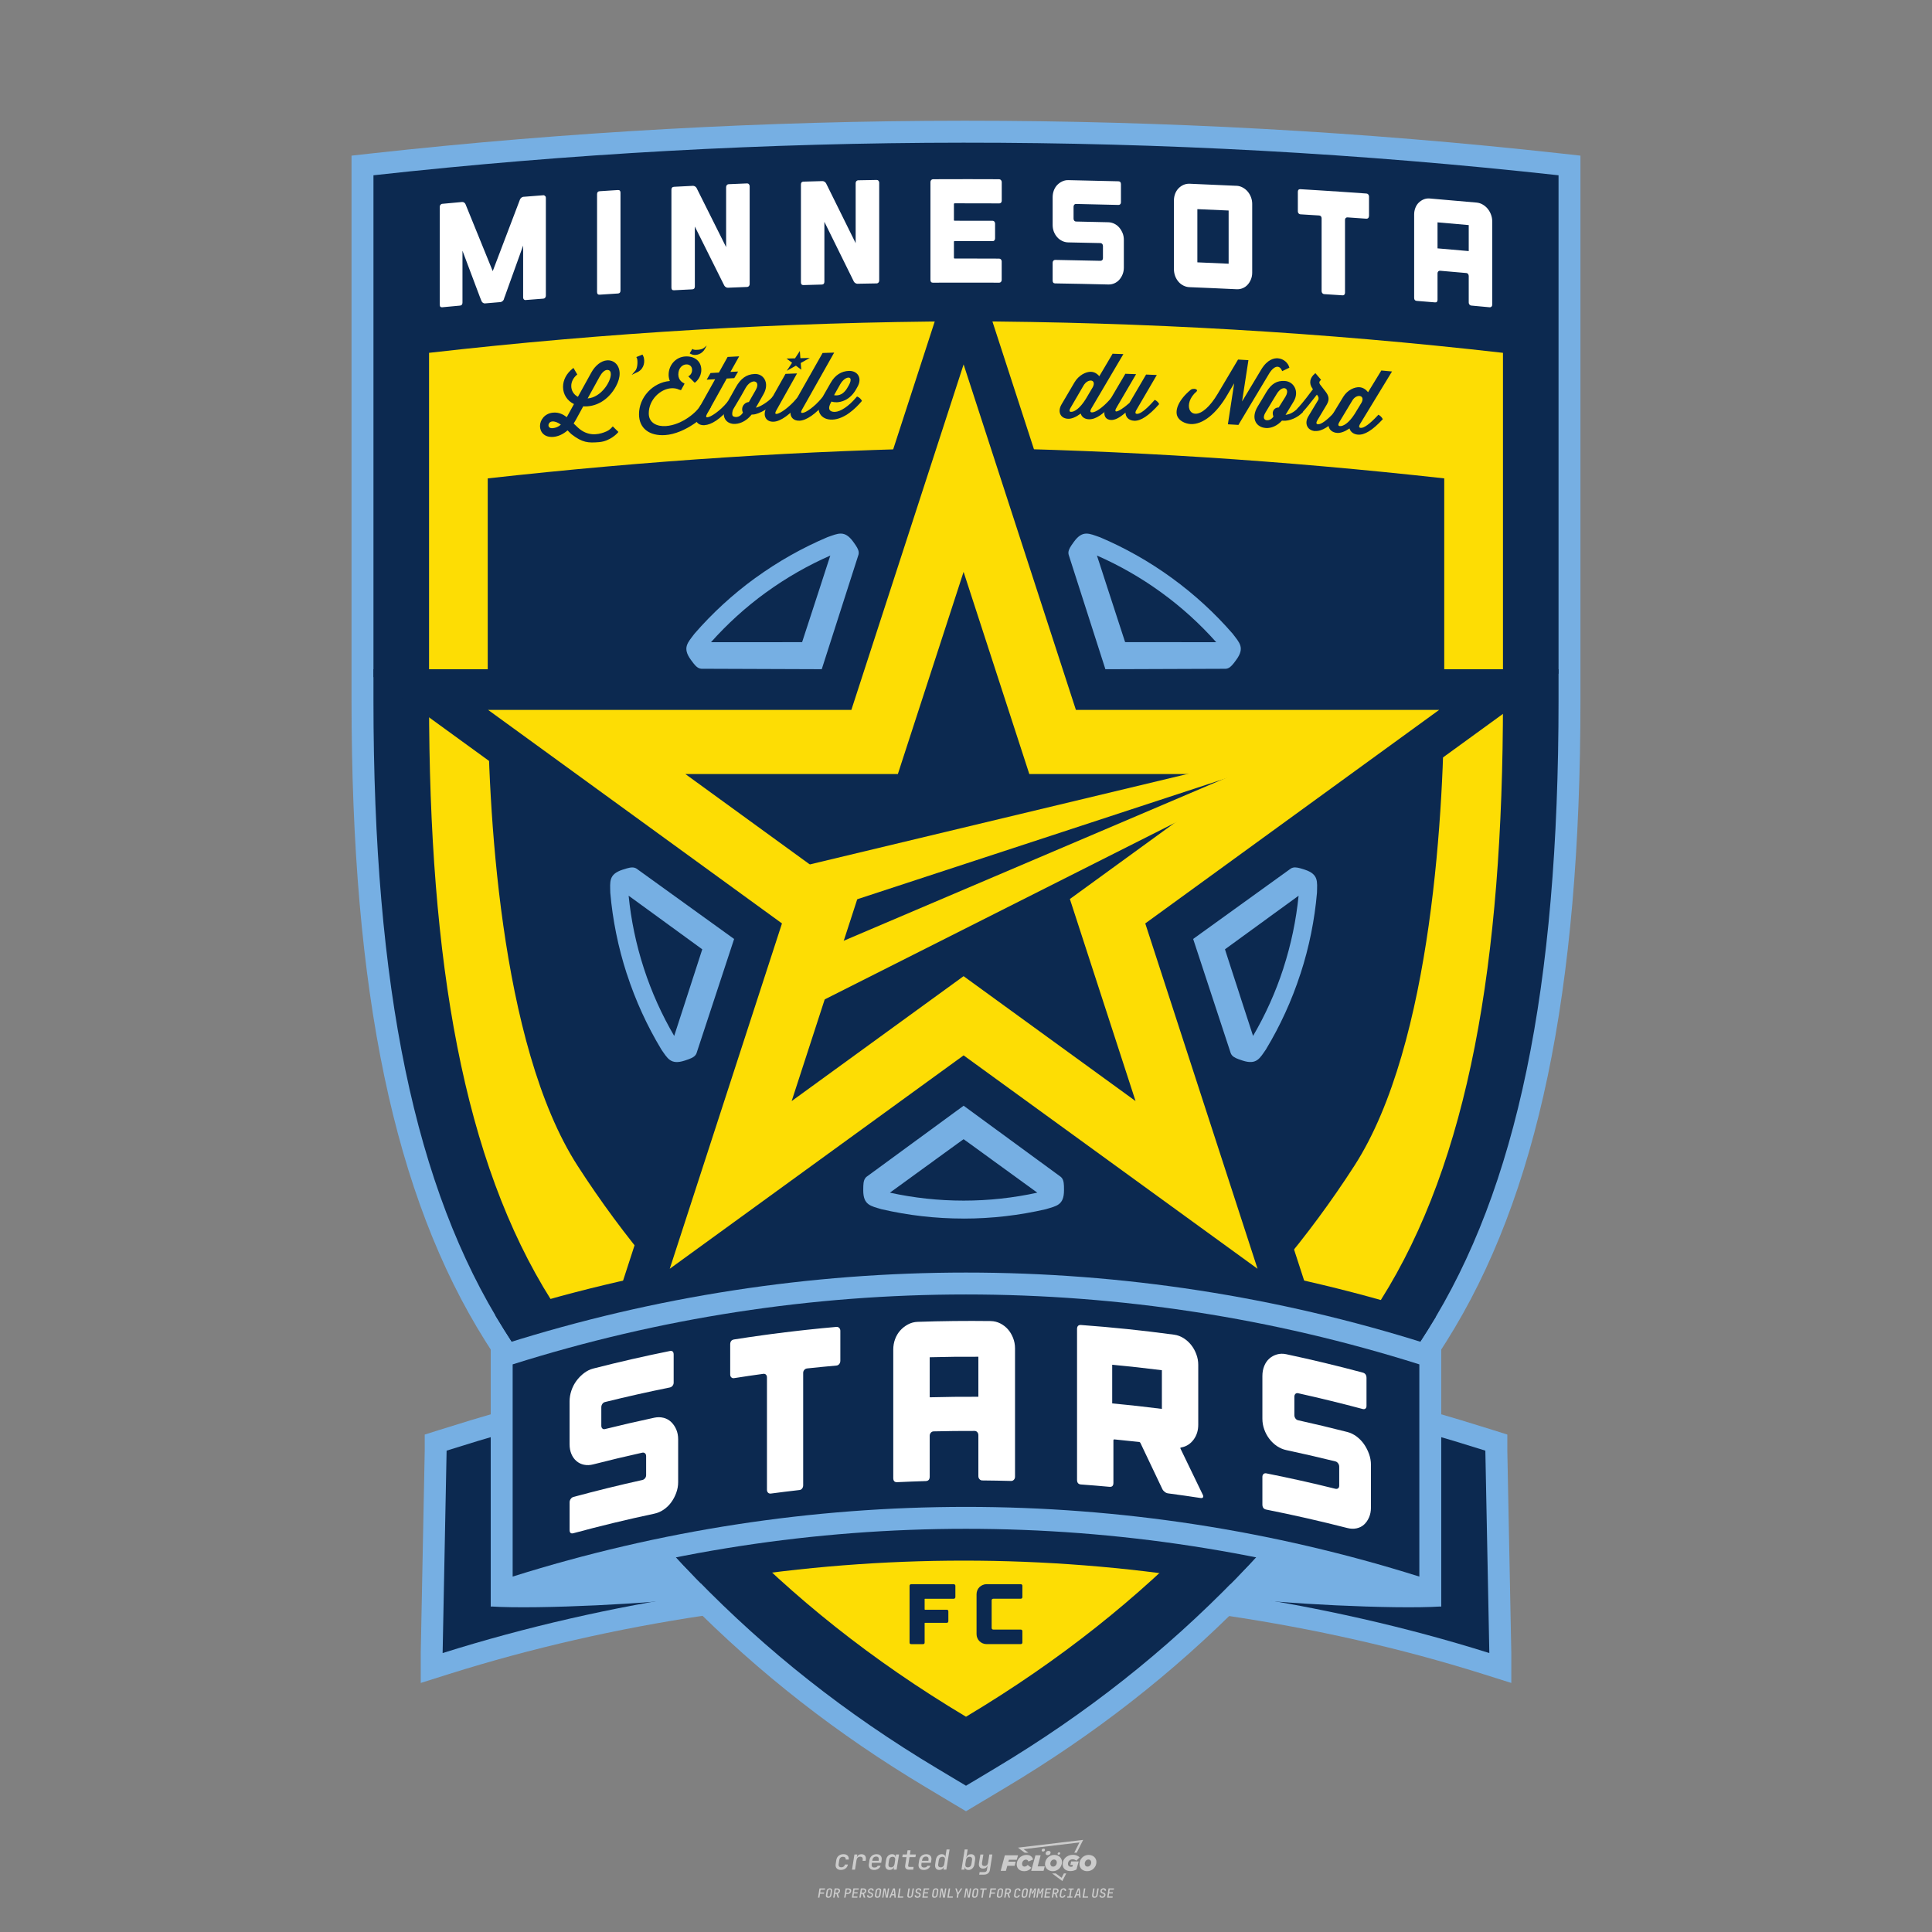 <?xml version="1.0" encoding="UTF-8"?>
<svg id="_图层_1" data-name="图层_1" xmlns="http://www.w3.org/2000/svg" xmlns:xlink="http://www.w3.org/1999/xlink" version="1.1" viewBox="0 0 800 800">
  <rect x="0" y="0" width="800" height="800" fill="#808080" stroke="none"/>
  <!-- Created by @FCLOGO 2024-12-5 GMT+8 15:27:32 . https://fclogo.top/ -->
<!-- FOR PERSONAL USE ONLY NOT FOR COMMERCIAL USE -->
  <defs>
    <style>
      .st0 {
        fill: none;
      }

      .st1 {
        fill: #76afe3;
      }

      .st2 {
        fill: #fddd04;
      }

      .st3 {
        fill: #ccc;
      }

      .st4 {
        fill: #fff;
      }

      .st5 {
        fill: #0c2950;
      }

      .st6 {
        clip-path: url(#clippath);
      }
    </style>
    <clipPath id="clippath">
      <path class="st0" d="M645.36,72.58c-81.9-9.04-164.19-13.55-246.46-13.5-81.54.04-163.09,4.54-244.26,13.5v217.34c0,119.33,17.21,202.2,54.16,260.79,49.3,78.16,102.94,135.94,179.35,181.63l11.85,7.09,11.85-7.09c76.42-45.68,130.05-103.47,179.35-181.63,36.95-58.58,54.16-141.45,54.16-260.78V72.58Z"/>
    </clipPath>
  </defs>
  <path class="st3" d="M348.22,774.3c-.79,0-1.38-.22-1.77-.65-.39-.44-.53-1.03-.41-1.79l.25-1.65c.12-.75.45-1.35.98-1.78.53-.44,1.19-.65,1.98-.65s1.33.2,1.72.6c.39.4.55.94.47,1.62h-1.24c.03-.36-.06-.64-.26-.84-.2-.2-.5-.3-.89-.3-.42,0-.76.12-1.03.35-.27.23-.43.56-.5.99l-.26,1.66c-.07.44,0,.77.19,1,.19.23.5.35.92.35.39,0,.72-.1.98-.3.26-.2.44-.48.52-.85h1.24c-.14.69-.47,1.23-.99,1.63-.52.4-1.16.6-1.92.6ZM352.8,774.19l1-6.29h1.19l-.19,1.19c.34-.87.97-1.3,1.91-1.3.67,0,1.17.21,1.49.62.32.42.43.99.31,1.71l-.07.42h-1.27l.06-.32c.07-.45.01-.8-.17-1.04-.18-.24-.48-.36-.88-.36s-.74.12-1.01.37c-.27.24-.43.59-.5,1.03l-.63,3.97h-1.24ZM361.91,774.3c-.77,0-1.35-.22-1.73-.67s-.52-1.04-.4-1.77l.25-1.65c.08-.49.26-.92.52-1.28s.6-.65,1.01-.85c.41-.2.87-.3,1.38-.3.77,0,1.35.22,1.73.67.39.45.52,1.04.39,1.77l-.17,1.12h-3.85l-.09.53c-.15.95.22,1.43,1.11,1.43.72,0,1.17-.25,1.37-.74h1.22c-.17.53-.5.96-1.01,1.28-.5.32-1.09.47-1.76.47ZM361.23,770.22l-.05.29h2.65s.05-.3.05-.3c.07-.47.01-.82-.17-1.07-.18-.25-.49-.37-.92-.37s-.8.13-1.06.38c-.26.25-.43.61-.51,1.08ZM368.33,774.3c-.63,0-1.1-.21-1.41-.64s-.4-1-.27-1.73l.27-1.77c.11-.73.39-1.31.84-1.74.44-.43.98-.64,1.61-.64.47,0,.83.12,1.09.35.26.24.39.56.38.96h.02l.17-1.2h1.24l-1,6.29h-1.22l.19-1.2h-.02c-.12.41-.35.73-.69.97s-.74.35-1.21.35ZM368.93,773.23c.39,0,.72-.12.98-.36.26-.24.43-.57.5-1.01l.25-1.65c.07-.43,0-.76-.18-1-.19-.24-.47-.36-.86-.36s-.72.12-.98.35c-.26.24-.42.57-.49,1.01l-.25,1.65c-.07.44-.01.78.17,1.01.18.23.47.35.88.35ZM376.35,774.19c-.57,0-.99-.16-1.26-.47-.27-.31-.36-.75-.27-1.32l.54-3.39h-1.74l.17-1.12h1.74l.27-1.72h1.24l-.27,1.72h2.47l-.18,1.12h-2.46l-.54,3.39c-.08.44.1.66.53.66h1.72l-.17,1.12h-1.77ZM382.5,774.3c-.77,0-1.35-.22-1.73-.67s-.52-1.04-.4-1.77l.25-1.65c.08-.49.26-.92.52-1.28s.6-.65,1.01-.85c.41-.2.87-.3,1.38-.3.77,0,1.35.22,1.73.67.39.45.52,1.04.39,1.77l-.17,1.12h-3.85l-.09.53c-.15.95.22,1.43,1.11,1.43.72,0,1.17-.25,1.37-.74h1.22c-.17.53-.5.96-1.01,1.28-.5.32-1.09.47-1.76.47ZM381.83,770.22l-.05.29h2.65s.05-.3.05-.3c.07-.47.01-.82-.17-1.07-.18-.25-.49-.37-.92-.37s-.8.13-1.06.38c-.26.25-.43.61-.51,1.08ZM388.92,774.3c-.63,0-1.1-.21-1.4-.64-.3-.42-.39-1-.28-1.73l.27-1.77c.11-.73.39-1.31.84-1.74.44-.43.98-.64,1.61-.64.47,0,.83.12,1.09.35.26.24.39.56.38.96h.02l.21-1.47.3-1.8h1.24l-1.33,8.35h-1.22l.19-1.2h-.02c-.12.41-.35.73-.69.97s-.74.35-1.21.35ZM389.53,773.23c.39,0,.72-.12.98-.36.26-.24.43-.57.5-1.01l.25-1.65c.08-.43.02-.76-.17-1-.19-.24-.48-.36-.87-.36s-.72.12-.98.35c-.26.24-.42.57-.49,1.01l-.25,1.65c-.08.44-.02.78.16,1.01s.48.35.88.35ZM401.02,774.3c-.47,0-.84-.12-1.1-.35-.26-.23-.39-.56-.38-.97h-.01l-.19,1.2h-1.22l1.33-8.35h1.24l-.29,1.8-.27,1.47h.05c.12-.41.35-.73.69-.97.34-.23.74-.35,1.21-.35.63,0,1.1.21,1.4.64.3.43.39,1.01.28,1.74l-.27,1.77c-.11.73-.39,1.31-.84,1.73-.45.42-.98.64-1.61.64ZM400.77,773.23c.4,0,.72-.12.98-.35.26-.23.42-.57.5-1.01l.25-1.65c.07-.43.01-.77-.17-1.01-.18-.24-.47-.35-.87-.35s-.72.12-.98.36-.43.57-.5,1l-.25,1.65c-.07.44-.01.77.17,1.01.18.24.47.36.87.36ZM405.47,776.25l.17-1.06h1.93c.64,0,1.01-.3,1.1-.9l.1-.67.21-1.19h-.03c-.12.42-.35.74-.68.97-.33.23-.73.34-1.2.34-.63,0-1.09-.2-1.4-.6s-.41-.94-.3-1.63l.58-3.6h1.24l-.56,3.48c-.06.41,0,.73.18.96s.47.34.85.34.72-.12.98-.37c.27-.24.43-.58.49-1.02l.54-3.4h1.24l-1.01,6.41c-.1.6-.37,1.08-.81,1.42-.44.35-1,.52-1.67.52h-1.95ZM417.79,770.09h3.22l.54-1.85h-5.47l-1.71,6.44h2.15l.59-2.1h3.03l.44-1.71h-3.03l.24-.78ZM424.23,772.92c-.59,0-1.02-.39-1.02-1.12,0-.88.63-1.76,1.61-1.76.49,0,.88.24,1.02.78l1.95-.83c-.29-1.17-1.27-1.9-2.64-1.9-2.78,0-4.15,2.15-4.15,3.9s1.27,2.83,3.07,2.83c1.37,0,2.34-.59,2.98-1.42l-1.51-1.17c-.39.44-.83.68-1.32.68ZM430.91,768.23h-2.15l-1.76,6.44h5.12l.49-1.85h-2.93l1.22-4.59ZM439.75,771.01c0-1.66-1.32-2.93-3.22-2.93-2.2,0-3.81,1.81-3.81,3.81,0,1.66,1.32,2.93,3.22,2.93,2.2,0,3.81-1.81,3.81-3.81ZM434.92,771.7c0-.83.59-1.71,1.51-1.71.78,0,1.17.54,1.17,1.22,0,.83-.59,1.71-1.51,1.71-.78,0-1.17-.54-1.17-1.22ZM443.21,772.23h1.07l-.2.68c-.15.05-.34.1-.59.1-.68,0-1.27-.39-1.27-1.22,0-1.02.73-1.9,1.95-1.9.59,0,1.12.24,1.51.59l1.37-1.37c-.44-.54-1.51-1.07-2.73-1.07-2.59,0-4.29,1.76-4.29,3.86s1.61,2.88,3.22,2.88c.93,0,1.85-.29,2.49-.68l.93-3.32h-3.12l-.34,1.46ZM450.78,768.08c-2.2,0-3.81,1.81-3.81,3.81,0,1.66,1.32,2.93,3.22,2.93,2.2,0,3.81-1.81,3.81-3.81,0-1.66-1.32-2.93-3.22-2.93ZM450.34,772.92c-.78,0-1.17-.54-1.17-1.22,0-.83.59-1.71,1.51-1.71.78,0,1.17.54,1.17,1.22,0,.83-.59,1.71-1.51,1.71ZM437.94,767.5c-.05.29.1.49.44.49s.54-.2.63-.49c.05-.24-.1-.49-.44-.49s-.59.24-.63.49ZM432.13,765.5c-.44,0-.73.24-.78.59s.1.59.54.59.73-.24.78-.59c.1-.34-.1-.59-.54-.59ZM433.01,767.3c-.1.54.15.88.83.88.63,0,1.07-.39,1.17-.88s-.15-.88-.83-.88c-.68,0-1.07.39-1.17.88ZM439.6,777.55l-2.44-1.81h-1.51l4.25,3.17,1.61-3.17h-.98l-.93,1.81ZM425.84,767.16l-2-1.46,23.13-2.78-2.15,4.25h1.02l2.68-5.32-26.99,3.22,2.78,2.1h1.51ZM338.72,785.79l.61-3.83h2.32l-.08.52h-1.76l-.18,1.14h1.63l-.08.52h-1.62l-.26,1.64h-.57ZM342.97,785.84c-.36,0-.62-.1-.8-.3-.17-.2-.23-.47-.18-.82l.27-1.7c.06-.34.2-.61.44-.82.24-.2.54-.3.89-.3s.62.1.8.3c.17.2.24.47.18.81l-.27,1.71c-.06.34-.2.62-.44.82-.24.2-.54.3-.9.3ZM343.05,785.33c.19,0,.35-.05.47-.16.12-.11.19-.26.23-.46l.27-1.7c.03-.2,0-.35-.08-.46-.08-.11-.22-.16-.41-.16s-.35.05-.46.16c-.12.1-.19.26-.22.46l-.27,1.7c-.03.2,0,.35.08.46s.22.16.41.16ZM345,785.79l.61-3.83h1.2c.24,0,.44.05.6.14.16.09.28.22.36.39s.09.37.05.59c-.04.26-.14.48-.3.67-.16.19-.37.32-.6.39l.54,1.64h-.62l-.48-1.57h-.54l-.25,1.57h-.57ZM345.89,783.71h.64c.19,0,.35-.06.48-.17.13-.11.21-.26.24-.45.03-.19,0-.35-.09-.46-.09-.11-.24-.17-.43-.17h-.64l-.2,1.25ZM349.54,785.79l.61-3.83h1.25c.37,0,.65.1.84.31.19.21.26.49.2.84-.04.23-.12.44-.25.61s-.29.31-.49.4c-.2.09-.42.14-.66.14h-.69l-.24,1.52h-.57ZM350.43,783.75h.69c.19,0,.36-.06.49-.18.14-.12.22-.27.25-.47s0-.35-.1-.47-.25-.18-.44-.18h-.69l-.21,1.29ZM352.75,785.79l.61-3.83h2.25l-.08.5h-1.7l-.17,1.09h1.51l-.08.5h-1.51l-.19,1.24h1.69l-.08.5h-2.25ZM355.84,785.79l.61-3.83h1.2c.24,0,.44.05.6.14.16.09.28.22.36.39s.09.37.05.59c-.04.26-.14.48-.3.67-.16.19-.37.32-.6.39l.54,1.64h-.62l-.48-1.57h-.54l-.25,1.57h-.57ZM356.74,783.71h.64c.19,0,.35-.06.48-.17.13-.11.21-.26.24-.45.03-.19,0-.35-.09-.46-.09-.11-.24-.17-.43-.17h-.64l-.2,1.25ZM360.13,785.84c-.39,0-.67-.1-.87-.29-.19-.19-.26-.45-.22-.78h.57c-.03.17.01.31.12.41.11.1.27.15.48.15.2,0,.37-.05.5-.15.13-.1.21-.23.24-.4.02-.15,0-.28-.06-.39-.06-.11-.16-.18-.29-.22l-.46-.14c-.27-.08-.46-.22-.59-.41-.13-.19-.17-.42-.13-.68.04-.21.11-.39.23-.55s.27-.28.46-.37.4-.13.64-.13c.35,0,.62.1.8.29.18.19.25.44.2.76h-.57c.03-.17,0-.3-.09-.4-.09-.1-.23-.14-.42-.14s-.34.04-.46.13c-.12.09-.19.21-.21.38-.02.15,0,.28.05.39s.16.18.29.22l.47.15c.26.08.46.22.58.41.12.19.17.42.12.69-.04.22-.12.41-.24.57-.13.16-.29.29-.49.38-.2.09-.42.13-.66.13ZM363.27,785.84c-.36,0-.62-.1-.8-.3-.17-.2-.23-.47-.18-.82l.27-1.7c.06-.34.2-.61.44-.82.24-.2.54-.3.89-.3s.62.1.8.3c.17.2.24.47.18.81l-.27,1.71c-.06.34-.2.62-.44.82-.24.2-.54.3-.9.3ZM363.34,785.33c.19,0,.35-.05.47-.16.12-.11.19-.26.23-.46l.27-1.7c.03-.2,0-.35-.08-.46-.08-.11-.22-.16-.41-.16s-.35.05-.46.16c-.12.1-.19.26-.22.46l-.27,1.7c-.03.2,0,.35.08.46s.22.16.41.16ZM365.28,785.79l.61-3.83h.71l.62,3.19c0-.1.02-.22.03-.36.01-.14.03-.29.04-.44.02-.15.04-.29.06-.41l.31-1.98h.52l-.61,3.83h-.71l-.61-3.19c0,.09-.02.21-.03.34s-.03.28-.04.42c-.02.15-.04.28-.06.41l-.31,2.01h-.53ZM368.23,785.79l1.59-3.83h.75l.37,3.83h-.56l-.07-.97h-1.09l-.39.97h-.59ZM369.39,784.34h.87l-.09-1.1c-.02-.2-.03-.37-.04-.51,0-.14-.01-.24-.01-.3-.02.06-.05.16-.1.3s-.11.31-.19.5l-.44,1.11ZM371.72,785.79l.61-3.83h.57l-.52,3.31h1.67l-.08.52h-2.25ZM376.68,785.84c-.37,0-.63-.1-.8-.3-.17-.2-.22-.47-.17-.82l.44-2.76h.57l-.44,2.76c-.03.2,0,.35.07.46.08.11.21.17.41.17s.35-.06.46-.17c.12-.11.19-.27.22-.46l.44-2.76h.57l-.44,2.76c-.06.35-.2.62-.43.82-.23.2-.53.3-.9.3ZM379.84,785.84c-.39,0-.67-.1-.87-.29-.19-.19-.26-.45-.22-.78h.57c-.03.17.01.31.12.41.11.1.27.15.48.15.2,0,.37-.05.5-.15.13-.1.21-.23.24-.4.02-.15,0-.28-.06-.39-.06-.11-.16-.18-.29-.22l-.46-.14c-.27-.08-.46-.22-.59-.41-.13-.19-.17-.42-.13-.68.04-.21.11-.39.23-.55s.27-.28.46-.37.4-.13.64-.13c.35,0,.62.1.8.29.18.19.25.44.2.76h-.57c.03-.17,0-.3-.09-.4-.09-.1-.23-.14-.42-.14s-.34.04-.46.13c-.12.09-.19.21-.21.38-.02.15,0,.28.05.39s.16.18.29.22l.47.15c.26.08.46.22.58.41.12.19.17.42.12.69-.04.22-.12.41-.24.57-.13.16-.29.29-.49.38-.2.09-.42.13-.66.13ZM381.91,785.79l.61-3.83h2.25l-.08.5h-1.7l-.17,1.09h1.51l-.08.5h-1.51l-.19,1.24h1.69l-.08.5h-2.25ZM386.94,785.84c-.36,0-.62-.1-.8-.3-.17-.2-.23-.47-.18-.82l.27-1.7c.06-.34.2-.61.44-.82.24-.2.54-.3.89-.3s.62.1.8.3c.17.2.24.47.18.81l-.27,1.71c-.06.34-.2.62-.44.82-.24.2-.54.3-.9.3ZM387.02,785.33c.19,0,.35-.05.47-.16.12-.11.19-.26.23-.46l.27-1.7c.03-.2,0-.35-.08-.46-.08-.11-.22-.16-.41-.16s-.35.05-.46.16c-.12.1-.19.26-.22.46l-.27,1.7c-.03.2,0,.35.08.46s.22.16.41.16ZM388.95,785.79l.61-3.83h.71l.62,3.19c0-.1.02-.22.03-.36.01-.14.03-.29.04-.44.02-.15.04-.29.06-.41l.31-1.98h.52l-.61,3.83h-.71l-.61-3.19c0,.09-.02.21-.03.34s-.03.28-.04.42c-.02.15-.04.28-.06.41l-.31,2.01h-.53ZM392.25,785.79l.61-3.83h.57l-.52,3.31h1.67l-.08.52h-2.25ZM396.12,785.79l.22-1.41-.75-2.42h.58l.45,1.45c.03.09.05.18.07.27.02.08.03.15.03.19.02-.04.05-.1.09-.19.04-.08.09-.17.14-.27l.9-1.45h.6l-1.53,2.42-.22,1.41h-.57ZM399.22,785.79l.61-3.83h.71l.62,3.19c0-.1.02-.22.03-.36.01-.14.03-.29.04-.44.02-.15.04-.29.06-.41l.31-1.98h.52l-.61,3.83h-.71l-.61-3.19c0,.09-.02.21-.03.34s-.03.28-.04.42c-.02.15-.04.28-.06.41l-.31,2.01h-.53ZM403.51,785.84c-.36,0-.62-.1-.8-.3-.18-.2-.23-.47-.18-.82l.27-1.7c.06-.34.2-.61.44-.82.24-.2.54-.3.89-.3s.62.1.8.3c.17.2.24.47.18.81l-.27,1.71c-.06.34-.2.62-.44.82-.24.2-.54.3-.89.3ZM403.58,785.33c.19,0,.35-.05.47-.16.12-.11.19-.26.23-.46l.27-1.7c.03-.2,0-.35-.08-.46-.08-.11-.22-.16-.41-.16s-.35.05-.46.16c-.12.1-.19.26-.22.46l-.27,1.7c-.03.2,0,.35.08.46.08.11.22.16.41.16ZM406.38,785.79l.52-3.31h-1.02l.08-.52h2.62l-.08.52h-1.03l-.52,3.31h-.57ZM409.52,785.79l.61-3.83h2.32l-.08.52h-1.76l-.18,1.14h1.63l-.08.52h-1.62l-.26,1.64h-.57ZM413.77,785.84c-.36,0-.62-.1-.8-.3-.18-.2-.23-.47-.18-.82l.27-1.7c.06-.34.2-.61.44-.82.24-.2.54-.3.89-.3s.62.1.8.3c.17.2.24.47.18.81l-.27,1.71c-.06.34-.2.62-.44.82-.24.2-.54.3-.89.3ZM413.85,785.33c.19,0,.35-.05.47-.16.12-.11.19-.26.23-.46l.27-1.7c.03-.2,0-.35-.08-.46-.08-.11-.22-.16-.41-.16s-.35.05-.46.16c-.12.1-.19.26-.22.46l-.27,1.7c-.03.2,0,.35.08.46.08.11.22.16.41.16ZM415.8,785.79l.61-3.83h1.2c.24,0,.44.05.6.14.16.09.28.22.36.39s.09.37.05.59c-.04.26-.14.48-.3.67-.16.19-.37.32-.6.39l.54,1.64h-.62l-.48-1.57h-.54l-.25,1.57h-.57ZM416.69,783.71h.64c.19,0,.35-.06.48-.17.13-.11.21-.26.24-.45.03-.19,0-.35-.09-.46-.09-.11-.24-.17-.43-.17h-.64l-.2,1.25ZM420.91,785.84c-.36,0-.63-.1-.81-.3-.18-.2-.24-.47-.19-.82l.27-1.7c.06-.35.21-.62.45-.82s.55-.3.91-.3.63.1.81.3c.18.2.24.47.19.82h-.57c.03-.2,0-.35-.09-.46-.09-.11-.23-.16-.42-.16s-.35.05-.47.16c-.12.1-.2.26-.23.45l-.27,1.71c-.03.2,0,.35.09.46.09.11.23.16.42.16s.35-.05.47-.16.2-.26.23-.46h.57c-.03.23-.11.43-.24.59s-.28.3-.47.39c-.19.09-.4.14-.64.14ZM424.03,785.84c-.36,0-.62-.1-.8-.3-.18-.2-.23-.47-.18-.82l.27-1.7c.06-.34.2-.61.44-.82.24-.2.54-.3.89-.3s.62.1.8.3c.17.2.24.47.18.81l-.27,1.71c-.06.34-.2.62-.44.82-.24.2-.54.3-.89.3ZM424.11,785.33c.19,0,.35-.05.47-.16.12-.11.19-.26.23-.46l.27-1.7c.03-.2,0-.35-.08-.46-.08-.11-.22-.16-.41-.16s-.35.05-.46.16c-.12.1-.19.26-.22.46l-.27,1.7c-.03.2,0,.35.08.46.08.11.22.16.41.16ZM425.97,785.79l.61-3.83h.69l.18,1.23c.02.12.04.23.05.33.01.1.02.18.03.24.02-.06.05-.14.09-.24.04-.11.09-.22.15-.34l.57-1.22h.71l-.61,3.83h-.54l.2-1.29c.02-.17.06-.35.1-.55.04-.2.09-.4.14-.61s.1-.4.14-.59c.05-.19.09-.35.13-.49l-.86,1.86h-.55l-.28-1.86c0,.14-.01.29-.02.47s-.02.37-.04.57c-.02.2-.04.41-.06.61-.02.2-.05.4-.08.57l-.2,1.29h-.54ZM429.11,785.79l.61-3.83h.69l.18,1.23c.02.12.04.23.05.33.01.1.02.18.03.24.02-.06.05-.14.09-.24.04-.11.09-.22.15-.34l.57-1.22h.71l-.61,3.83h-.54l.2-1.29c.02-.17.06-.35.1-.55.04-.2.09-.4.14-.61s.1-.4.14-.59c.05-.19.09-.35.13-.49l-.86,1.86h-.55l-.28-1.86c0,.14-.01.29-.02.47s-.02.37-.04.57c-.02.2-.04.41-.06.61-.02.2-.05.4-.08.57l-.2,1.29h-.54ZM432.41,785.79l.61-3.83h2.25l-.08.5h-1.7l-.17,1.09h1.51l-.08.5h-1.51l-.19,1.24h1.69l-.08.5h-2.25ZM435.51,785.79l.61-3.83h1.2c.24,0,.44.05.6.14.16.09.28.22.36.39s.09.37.05.59c-.04.26-.14.48-.3.67-.16.19-.37.32-.6.39l.54,1.64h-.62l-.48-1.57h-.54l-.25,1.57h-.57ZM436.4,783.71h.64c.19,0,.35-.06.48-.17.13-.11.21-.26.24-.45.03-.19,0-.35-.09-.46-.09-.11-.24-.17-.43-.17h-.64l-.2,1.25ZM439.8,785.84c-.36,0-.63-.1-.81-.3-.18-.2-.24-.47-.19-.82l.27-1.7c.06-.35.21-.62.45-.82s.55-.3.91-.3.63.1.81.3c.18.2.24.47.19.82h-.57c.03-.2,0-.35-.09-.46-.09-.11-.23-.16-.42-.16s-.35.05-.47.16c-.12.1-.2.26-.23.45l-.27,1.71c-.03.2,0,.35.09.46.09.11.23.16.42.16s.35-.05.47-.16.2-.26.23-.46h.57c-.03.23-.11.43-.24.59s-.28.3-.47.39c-.19.09-.4.14-.64.14ZM441.88,785.79l.08-.5h.78l.45-2.82h-.78l.08-.5h2.13l-.08.5h-.78l-.45,2.82h.78l-.08.5h-2.13ZM444.74,785.79l1.59-3.83h.75l.37,3.83h-.56l-.07-.97h-1.09l-.39.97h-.59ZM445.9,784.34h.87l-.09-1.1c-.02-.2-.03-.37-.04-.51,0-.14-.01-.24-.01-.3-.02.06-.05.16-.1.3s-.11.31-.19.5l-.44,1.11ZM448.24,785.79l.61-3.83h.57l-.52,3.31h1.67l-.08.52h-2.25ZM453.19,785.84c-.37,0-.63-.1-.8-.3-.17-.2-.22-.47-.17-.82l.44-2.76h.57l-.44,2.76c-.03.2,0,.35.07.46.08.11.21.17.41.17s.35-.06.46-.17c.12-.11.19-.27.22-.46l.44-2.76h.57l-.44,2.76c-.06.35-.2.62-.43.82-.23.2-.53.3-.9.3ZM456.36,785.84c-.39,0-.67-.1-.87-.29-.19-.19-.26-.45-.22-.78h.57c-.03.17.01.31.12.41.11.1.27.15.48.15.2,0,.37-.05.5-.15s.21-.23.24-.4c.02-.15,0-.28-.06-.39s-.16-.18-.29-.22l-.46-.14c-.27-.08-.46-.22-.59-.41-.13-.19-.17-.42-.13-.68.04-.21.11-.39.23-.55s.27-.28.46-.37c.19-.09.4-.13.64-.13.35,0,.62.1.8.29.18.19.25.44.2.76h-.57c.03-.17,0-.3-.09-.4-.09-.1-.23-.14-.42-.14s-.34.04-.46.13c-.12.09-.19.21-.21.38-.02.15,0,.28.05.39s.16.18.29.22l.47.15c.26.08.46.22.58.41.12.19.17.42.12.69-.04.22-.12.41-.24.57-.13.16-.29.29-.49.38-.2.09-.42.13-.66.13ZM458.42,785.79l.61-3.83h2.25l-.08.5h-1.7l-.17,1.09h1.51l-.08.5h-1.51l-.19,1.24h1.69l-.08.5h-2.25Z"/>
  <g id="g7691">
    <path id="path7697" class="st1" d="M625.79,696.87l-11.8-3.72c-67.99-21.4-143.55-32.26-214.81-32.26s-145.17,10.86-213.16,32.26l-11.8,3.72v-12.38l1.65-83.82v-6.65l6.35-2c69.76-22.04,143.85-38.16,216.97-38.16s148.85,16.12,218.62,38.16l6.34,2v6.65l1.65,83.82v12.38Z"/>
    <path id="path7699" class="st5" d="M616.71,684.5c-68.89-21.69-145.36-32.68-217.54-32.68s-147,10.99-215.89,32.68l1.65-83.82c68.88-21.75,142.05-37.74,214.24-37.74s147.01,15.99,215.88,37.74l1.65,83.82h0Z"/>
    <path id="path7701" class="st1" d="M596.8,665.2c-19.65,1.29-69.15-1.31-83.64-3.71l-3.52-30.99,81.3,11.96,5.86,22.74h0Z"/>
    <path id="path7703" class="st1" d="M203.2,665.2c19.65,1.29,69.15-1.31,83.64-3.71l3.52-30.99-81.3,11.96s-5.86,22.74-5.86,22.74Z"/>
    <path id="path7705" class="st1" d="M400,750l-4.66-2.78-11.85-7.09c-73.22-43.77-129.47-100.7-182.37-184.58-37.9-60.09-55.56-144.49-55.56-265.63V64.45l8.08-.9c81.14-8.96,163.66-13.52,245.25-13.56h1.14c81.98,0,164.86,4.56,246.32,13.56l8.08.9v225.47c0,121.13-17.66,205.53-55.56,265.63-52.9,83.88-109.15,140.81-182.37,184.58l-11.85,7.09-4.66,2.78Z"/>
    <path id="path7707" class="st5" d="M645.36,72.58c-81.9-9.04-164.19-13.55-246.46-13.5-81.54.04-163.09,4.54-244.26,13.5v217.34c0,119.33,17.21,202.2,54.16,260.79,49.3,78.16,102.94,135.94,179.35,181.63l11.85,7.09,11.85-7.09c76.42-45.68,130.05-103.47,179.35-181.63,36.95-58.58,54.16-141.45,54.16-260.78V72.58Z"/>
    <path id="path7709" class="st2" d="M399,133.04c-73.89.31-147.79,4.66-221.34,13.06v143.83c0,108.67,14.27,190.86,50.61,248.45,43.4,68.78,92.94,125.39,171.73,172.48,78.78-47.09,128.33-103.7,171.73-172.48,36.34-57.59,50.62-139.78,50.62-248.45v-143.83c-74.22-8.47-148.78-12.82-223.34-13.06"/>
    <path id="path7711" class="st5" d="M399.1,185.37c-66.34,1.13-131.02,5.37-197.14,12.72v88.83c0,45.85,4.75,145.45,37.21,195.81,37.99,58.92,90.53,107.68,160.82,147.84,70.3-40.16,122.83-88.92,160.82-147.84,32.47-50.36,37.22-149.96,37.22-195.81v-88.83c-66.72-7.41-132.01-11.65-198.95-12.72"/>
    <g id="g7713">
      <g class="st6">
        <g id="g7715">
          <path id="path7721" class="st5" d="M245.26,569.49l16.03-49.32,42.69-131.36-111.78-81.21-41.97-30.49h190.04l42.7-131.42,16.02-49.33,16.04,49.33,42.71,131.42h190.05l-41.96,30.49-111.78,81.21,42.69,131.36,16.03,49.31-41.96-30.47-111.8-81.17-111.78,81.17-41.97,30.47h0Z"/>
          <path id="path7723" class="st2" d="M470.21,455.93l-25.85-79.52-1.35-4.14,3.52-2.56,29.71-21.59,37.99-27.61h-88.02l-1.34-4.14-25.87-79.57-25.87,79.57-1.34,4.14h-88l67.69,49.18,3.52,2.55-1.34,4.14-25.85,79.55,67.67-49.16,3.52-2.56,3.52,2.56,67.7,49.16h0ZM595.91,293.96l-121.68,88.41,46.49,143-121.71-88.36-121.68,88.36,46.47-143-121.68-88.41h150.41l46.48-143.06,46.5,143.06h150.41Z"/>
          <path id="path7725" class="st2" d="M519.52,313.83l-198.77,47.6,13.39,17.76,185.3-60.78.07-4.57Z"/>
          <path id="path7727" class="st2" d="M522.7,315.71l-184.09,78.42-7.87,25.12,186.65-94.09,5.3-9.45Z"/>
          <path id="path7729" class="st1" d="M399.01,497.15c10.47,0,20.68-1.14,30.52-3.29l-.3-.22-5.27-3.82-1.95-1.42-3.94-2.86-2.95-2.14-3.07-2.22-1.45-1.06-4.69-3.41-4.66-3.38-1.61-1.16-.34-.24-.29-.2h-.01l-.29.2-.34.24-1.61,1.16-4.66,3.38-4.7,3.41-1.44,1.06-3.07,2.22-2.95,2.14-3.93,2.86-1.95,1.42-5.27,3.82-.29.22c9.83,2.15,20.04,3.29,30.52,3.29M399.01,504.58c-11.69,0-23.07-1.34-33.98-3.87h-.01s-.02,0-.02,0h0c-4.43-1.36-7.55-1.66-7.55-7.83,0-.64,0-1.22.03-1.76h0c.07-1.77.33-2.99,1.33-3.83l40.2-29.43h.01s40.2,29.43,40.2,29.43c1.01.85,1.27,2.06,1.34,3.83h0c.02.54.02,1.12.02,1.76,0,6.18-3.12,6.48-7.54,7.83h0s-.01,0-.02.01h-.02c-10.92,2.52-22.29,3.87-33.98,3.87"/>
          <path id="path7731" class="st1" d="M317.18,245.31c-8.48,6.16-16.06,13.09-22.76,20.6h.37s6.51,0,6.51,0h2.42s4.87.01,4.87.01h3.64s3.79-.01,3.79-.01h7.59s5.76-.01,5.76-.01h2.41s.35,0,.35,0h0s.12-.35.12-.35l.13-.39.61-1.89,1.79-5.48,1.8-5.51.55-1.7,1.18-3.61,1.13-3.46,1.5-4.63.74-2.3,2.02-6.19.12-.35c-9.22,4.05-18.15,9.12-26.63,15.28M312.81,239.3c9.46-6.87,19.45-12.47,29.77-16.85h0s.02-.01.02-.01h0c4.37-1.51,7.08-3.1,10.71,1.9.38.53.71,1,1.01,1.44,0,0,0,0,0,0,.98,1.47,1.48,2.61,1.17,3.88l-15.22,47.44h0s-49.82-.18-49.82-.18c-1.32-.09-2.25-.92-3.34-2.31,0,0,0,0,0,0-.33-.42-.67-.88-1.05-1.41-3.63-5-1.28-7.08,1.5-10.78h0s0-.01.01-.02h0c7.35-8.47,15.77-16.24,25.22-23.11"/>
          <path id="path7733" class="st1" d="M266.6,400.95c3.24,9.97,7.48,19.32,12.57,28.01l.11-.35,2.01-6.2.75-2.3,1.5-4.62,1.12-3.47,1.17-3.6.55-1.71,1.79-5.51,1.77-5.48.61-1.89.13-.39.11-.34h0s-.29-.23-.29-.23l-.34-.24-1.6-1.17-4.66-3.39-4.69-3.42-1.45-1.05-3.06-2.23-2.94-2.15-3.94-2.86-1.95-1.42-5.27-3.83-.3-.22c1,10.02,3.06,20.08,6.3,30.05M259.54,403.25c-3.61-11.12-5.85-22.35-6.83-33.51h0s0-.02,0-.03h0c-.08-4.63-.76-7.69,5.12-9.6.61-.2,1.16-.38,1.68-.52h0c1.7-.48,2.94-.61,4.05.08l40.42,29.14h0s-15.57,47.33-15.57,47.33c-.5,1.22-1.57,1.84-3.23,2.46h0c-.5.19-1.06.37-1.66.57-5.87,1.91-7.13-.97-9.78-4.76,0,0,0,0,0-.02,0,0,0,0,0-.01-5.78-9.6-10.57-20.01-14.18-31.12"/>
          <path id="path7735" class="st1" d="M480.84,245.31c-8.48-6.16-17.41-11.23-26.63-15.28l.12.35,2.02,6.19.74,2.3,1.5,4.63,1.13,3.46,1.18,3.61.55,1.7,1.79,5.51,1.79,5.48.61,1.89.14.39.11.34h0s.36.01.36.01h.41s1.99,0,1.99,0h5.76s5.8.01,5.8.01h5.58s3.65.01,3.65.01h7.28s6.51,0,6.51,0h.37c-6.69-7.52-14.28-14.45-22.76-20.6M485.2,239.3c9.46,6.87,17.87,14.64,25.22,23.1h0s.01.02.01.02h0c2.79,3.7,5.14,5.77,1.5,10.78-.38.52-.72.98-1.05,1.41h0c-1.1,1.39-2.02,2.22-3.34,2.32l-49.82.18h0l-15.22-47.44c-.32-1.28.19-2.42,1.17-3.89h0c.3-.45.64-.92,1.02-1.44,3.63-4.99,6.33-3.41,10.71-1.9h0s.01,0,.02,0c0,0,0,0,.01,0,10.32,4.38,20.31,9.98,29.76,16.85"/>
          <path id="path7737" class="st1" d="M531.41,400.95c3.24-9.97,5.3-20.03,6.31-30.05l-.3.22-5.26,3.83-1.96,1.42-3.94,2.86-2.94,2.15-3.06,2.23-1.45,1.05-4.69,3.41-4.65,3.39-1.61,1.17-.33.24-.29.22h0s.11.35.11.35l.12.39.61,1.89,1.77,5.48,1.79,5.51.56,1.7,1.16,3.61,1.12,3.46,1.51,4.63.75,2.3,2.01,6.19.12.35c5.08-8.69,9.32-18.04,12.56-28.01M538.48,403.25c-3.61,11.12-8.4,21.52-14.18,31.12,0,0,0,.01,0,.01h0s0,.02,0,.02c-2.65,3.79-3.91,6.67-9.78,4.76-.61-.2-1.16-.38-1.66-.57h0c-1.66-.61-2.73-1.24-3.23-2.46l-15.57-47.33h0s40.42-29.14,40.42-29.14c1.12-.7,2.36-.57,4.06-.09,0,0,0,0,0,0,.51.14,1.07.32,1.68.52,5.87,1.91,5.2,4.97,5.11,9.6h0s0,.02,0,.02h0c-.97,11.17-3.21,22.41-6.83,33.53"/>
          <path id="path7739" class="st5" d="M596.4,677.48c-128.27-41.68-266.44-41.68-394.71,0v-131.71c128.27-41.68,266.44-41.68,394.71,0v131.71Z"/>
        </g>
      </g>
    </g>
    <path id="path7741" class="st4" d="M225.79,81.21c.17.19.25.43.24.71v40.51c0,.33-.09.61-.3.85-.2.24-.45.36-.75.39-2.46.19-4.91.38-7.37.57-.29.03-.53-.07-.71-.28-.19-.21-.28-.48-.28-.8v-21.48c-1.28,3.57-2.57,7.14-3.85,10.71-.48,1.34-.96,2.67-1.43,3.97-.48,1.31-.9,2.47-1.26,3.5-.37,1.03-.67,1.88-.91,2.55-.24.67-.38,1.03-.41,1.08-.04.14-.08.29-.11.44-.11.29-.3.55-.58.78-.28.23-.56.35-.85.38-2.13.18-4.25.36-6.38.54-.29.03-.58-.05-.85-.23-.28-.18-.46-.41-.58-.69-.06-.14-.11-.28-.17-.41-.04-.04-.18-.37-.41-1.01-.23-.63-.54-1.43-.9-2.39-.37-.97-.78-2.06-1.24-3.29-.46-1.22-.92-2.47-1.4-3.73-1.13-2.96-2.4-6.31-3.79-10.06v21.48c0,.77-.35,1.19-1.05,1.25-2.44.23-4.87.45-7.31.68-.7.07-1.04-.29-1.04-1.06v-40.52c0-.45.16-.79.49-1.02.11-.13.28-.21.49-.23.02,0,.03,0,.06,0,2.53-.24,5.06-.48,7.59-.7.2-.02.4-.04.6-.06.29-.03.58.05.85.23.28.18.46.41.58.69,3.76,9.23,7.51,18.47,11.27,27.71,3.76-9.88,7.52-19.76,11.27-29.63.11-.29.3-.55.58-.78.27-.22.55-.35.85-.37.2-.02.4-.03.6-.04,2.55-.2,5.1-.4,7.64-.6.02,0,.04,0,.06,0,.06,0,.11,0,.16-.01.22.07.41.19.58.39"/>
    <path id="path7743" class="st4" d="M256.93,120.31c0,.77-.35,1.18-1.05,1.22-2.53.16-5.07.32-7.6.49-.7.04-1.05-.32-1.05-1.1v-40.51c0-.77.35-1.19,1.05-1.23,2.53-.17,5.07-.33,7.6-.49.7-.04,1.05.33,1.05,1.1v40.51h0Z"/>
    <path id="path7745" class="st4" d="M310.12,76.3c.2.22.3.49.3.81v40.51c0,.33-.11.61-.3.84-.2.23-.45.35-.74.36-2.43.09-4.85.19-7.27.29-.23.01-.44.02-.66.03-.3.02-.59-.07-.89-.24-.29-.17-.51-.39-.66-.67-4.06-8.15-8.12-16.29-12.18-24.42v24.79c0,.77-.34,1.17-1.05,1.21-2.53.12-5.07.25-7.6.38-.7.04-1.05-.33-1.05-1.11v-40.51c0-.77.35-1.18,1.05-1.22,2.61-.14,5.22-.27,7.82-.4.29-.01.59.06.89.23.29.17.51.39.66.67,4.08,8.15,8.15,16.3,12.23,24.47v-24.85c0-.33.1-.6.3-.84.2-.23.45-.35.75-.36,2.55-.1,5.11-.22,7.66-.32.29-.01.54.09.74.31"/>
    <path id="path7747" class="st4" d="M363.76,74.84c.2.22.3.49.3.82v40.51c0,.33-.11.6-.3.83-.2.23-.45.34-.74.35-2.43.04-4.86.08-7.28.13-.22,0-.44.01-.66.02-.29,0-.59-.08-.88-.26-.3-.18-.51-.41-.66-.69-4.06-8.25-8.13-16.48-12.18-24.7v24.79c0,.77-.35,1.17-1.05,1.19-2.54.07-5.07.13-7.61.21-.7.02-1.05-.36-1.05-1.13v-40.51c0-.77.34-1.17,1.05-1.19,2.61-.08,5.22-.15,7.83-.22.29-.01.59.07.88.25s.52.41.66.69c4.08,8.24,8.16,16.49,12.24,24.75v-24.85c0-.32.1-.6.3-.83.2-.23.45-.34.75-.35,2.55-.05,5.11-.09,7.66-.14.29,0,.54.1.74.33"/>
    <path id="path7749" class="st4" d="M414.5,74.59c.2.23.3.51.3.83v7.72c0,.32-.1.59-.3.79-.2.2-.45.3-.74.3-1.31-.01-2.61-.02-3.92-.02-3.82-.02-7.64-.03-11.47-.02-1.03,0-2.06,0-3.09,0-.19,0-.28.1-.28.3v6.67c0,.17.09.25.28.24,5.25-.01,10.51,0,15.77.02.29,0,.53.12.71.34s.28.5.28.82v6.12c0,.33-.09.6-.28.82-.18.23-.42.33-.71.33-5.26-.03-10.52-.03-15.77-.02-.19,0-.28.1-.28.31v6.61c0,.2.09.3.28.3.77,0,1.54,0,2.31,0,4.15,0,8.31,0,12.46.02,1.23,0,2.46.01,3.69.02.29,0,.54.12.74.34.2.23.3.5.3.83v7.64c0,.33-.1.6-.3.83-.2.22-.45.33-.74.33-1.05,0-2.1-.01-3.15-.02-6.98-.03-13.96-.03-20.95,0-1.1,0-2.21.01-3.31.02-.7,0-1.05-.38-1.05-1.16v-40.51c0-.32.1-.6.3-.83.2-.22.45-.34.75-.34,1.34,0,2.68-.02,4.02-.02,7.21-.03,14.41-.02,21.62.01.59,0,1.17.01,1.76.01.29,0,.54.12.74.34"/>
    <path id="path7751" class="st4" d="M461.43,92.65c.8.39,1.47.92,2.04,1.59.57.67,1.02,1.43,1.38,2.3.35.86.51,1.79.51,2.77v11.5c0,.98-.17,1.9-.51,2.77-.35.87-.81,1.62-1.38,2.26s-1.25,1.13-2.04,1.48c-.79.34-1.63.51-2.51.48-7.33-.18-14.66-.34-21.99-.45-.7-.01-1.05-.4-1.05-1.18v-7.4c0-.33.1-.6.3-.82.2-.22.45-.33.74-.33,6.25.1,12.5.23,18.75.38.29,0,.54-.09.74-.29.2-.2.3-.46.3-.79v-5.08c0-.33-.11-.6-.3-.84-.2-.23-.45-.34-.74-.35-4.45-.11-8.9-.2-13.34-.28-.89-.02-1.72-.22-2.51-.6-.79-.38-1.48-.9-2.07-1.57-.59-.66-1.04-1.42-1.38-2.28-.33-.86-.49-1.79-.49-2.77v-11.51c0-.98.17-1.9.49-2.78.33-.87.79-1.62,1.38-2.24.59-.62,1.28-1.12,2.07-1.49.79-.38,1.63-.56,2.51-.54,6.93.13,13.86.29,20.78.48.7.02,1.05.41,1.05,1.19v7.53c0,.32-.1.59-.3.79s-.45.29-.75.28c-5.86-.15-11.72-.3-17.58-.41-.29,0-.53.1-.71.32s-.28.49-.28.82v4.96c0,.32.1.6.28.83.18.23.42.34.71.35,4.46.09,8.93.19,13.39.3.89.02,1.72.24,2.51.62"/>
    <path id="path7753" class="st4" d="M508.75,87.17c-4.31-.2-8.63-.39-12.95-.57v22.03c4.32.18,8.63.36,12.95.57v-22.03ZM512.05,76.93c.88.04,1.71.28,2.51.71.79.42,1.47.97,2.04,1.63.57.66,1.03,1.43,1.38,2.33.35.9.53,1.84.53,2.82v28.51c0,.98-.18,1.9-.53,2.76-.35.86-.81,1.6-1.38,2.22-.56.62-1.25,1.1-2.04,1.43-.79.33-1.63.47-2.51.43-6.5-.32-13-.6-19.5-.86-.88-.03-1.71-.25-2.51-.65-.79-.39-1.48-.93-2.06-1.61s-1.05-1.45-1.38-2.35c-.33-.89-.49-1.83-.5-2.8v-28.51c0-.98.17-1.9.5-2.77.33-.86.79-1.6,1.38-2.21.59-.61,1.28-1.1,2.06-1.45.8-.35,1.63-.51,2.51-.48,6.5.27,13,.55,19.5.86"/>
    <path id="path7755" class="st4" d="M566.85,89.47c0,.33-.1.6-.29.81-.21.2-.45.3-.75.28-2.61-.19-5.22-.37-7.82-.55-.29-.02-.55.06-.75.25-.2.19-.3.45-.3.77v30.17c0,.33-.09.6-.27.81-.19.21-.43.3-.71.28-2.56-.17-5.11-.34-7.66-.5-.3-.02-.54-.14-.74-.38-.2-.23-.31-.52-.31-.85v-30.17c0-.33-.09-.6-.27-.81-.19-.22-.43-.33-.71-.35-2.61-.17-5.21-.33-7.82-.49-.29-.02-.54-.14-.74-.38-.2-.23-.3-.51-.3-.84v-8.08c0-.77.35-1.14,1.05-1.1,2.61.15,5.21.32,7.82.48.67.05,1.36.09,2.04.13,2.55.17,5.1.33,7.66.5.67.04,1.36.09,2.04.14,2.6.18,5.21.36,7.82.55.29.02.54.15.75.39.19.24.29.52.29.85v8.08h0Z"/>
    <path id="path7757" class="st4" d="M608.17,103.97v-10.77c-4.3-.39-8.61-.77-12.92-1.13v10.77c4.31.36,8.62.74,12.92,1.13M611.46,83.89c.88.08,1.71.35,2.5.81.79.46,1.47,1.03,2.04,1.72.56.69,1.03,1.48,1.37,2.39.35.91.53,1.86.53,2.84v34.52c0,.33-.11.59-.3.8-.2.2-.45.29-.75.27-2.54-.24-5.09-.48-7.64-.71-.29-.03-.54-.16-.74-.4-.2-.24-.3-.53-.3-.86v-10.96c0-.32-.09-.61-.27-.85-.19-.24-.42-.38-.71-.4-3.63-.32-7.26-.64-10.89-.95-.29-.03-.54.06-.75.27-.2.2-.3.47-.3.8v10.96c0,.77-.35,1.13-1.04,1.07-2.53-.22-5.06-.42-7.59-.62-.7-.06-1.05-.48-1.05-1.25v-34.52c0-.97.17-1.89.5-2.74.33-.85.79-1.57,1.38-2.15.59-.59,1.28-1.04,2.06-1.37.79-.32,1.63-.45,2.51-.37,6.48.54,12.98,1.11,19.46,1.7"/>
    <path id="path7759" class="st1" d="M596.8,665.2l-11.8-3.71c-59.94-18.87-122.18-28.44-185-28.44s-125.05,9.57-185,28.44l-11.8,3.71v-106.89l6.34-2c61.7-19.49,125.78-29.37,190.45-29.37s128.75,9.88,190.46,29.37l6.34,2v106.89Z"/>
    <path id="path7761" class="st5" d="M587.72,652.83c-60.83-19.16-123.98-28.86-187.72-28.86s-126.89,9.7-187.72,28.86v-87.87c60.82-19.21,123.98-28.95,187.72-28.95s126.9,9.74,187.72,28.95v87.87Z"/>
    <path id="path7763" class="st4" d="M274.78,587.08c1.21.32,2.25.9,3.12,1.73.87.83,1.58,1.85,2.11,3.07s.8,2.58.8,4.09v17.75c0,1.52-.27,3-.8,4.45-.54,1.47-1.24,2.78-2.11,3.96-.87,1.19-1.91,2.18-3.12,3-1.21.82-2.49,1.37-3.84,1.65-11.22,2.38-22.38,5.08-33.49,8.09-1.06.29-1.59-.16-1.59-1.36v-11.43c0-.51.15-.97.46-1.4s.68-.71,1.13-.83c9.46-2.56,18.97-4.9,28.51-7.01.45-.1.83-.34,1.13-.72.31-.38.46-.82.46-1.32v-7.84c0-.51-.15-.89-.46-1.17-.3-.28-.69-.37-1.13-.27-6.79,1.5-13.56,3.12-20.32,4.85-1.34.35-2.61.4-3.81.15-1.2-.25-2.24-.76-3.14-1.53-.89-.76-1.59-1.74-2.09-2.93-.5-1.19-.75-2.53-.75-4.05v-17.69c0-1.52.25-3.01.75-4.5.5-1.49,1.19-2.84,2.09-4.05.9-1.22,1.94-2.28,3.14-3.2,1.2-.91,2.47-1.54,3.81-1.88,10.52-2.7,21.09-5.12,31.7-7.26,1.07-.22,1.61.28,1.61,1.48v11.61c0,.49-.16.93-.47,1.31s-.69.61-1.14.7c-8.98,1.81-17.93,3.82-26.84,6.03-.45.11-.81.38-1.09.79-.28.42-.42.87-.42,1.37v7.61c0,.51.14.9.42,1.17.28.28.64.36,1.09.25,6.79-1.68,13.6-3.25,20.43-4.71,1.35-.28,2.63-.27,3.84.05"/>
    <path id="path7765" class="st4" d="M347.96,563.53c0,.5-.16.94-.47,1.31-.32.38-.7.57-1.16.61-4.04.36-8.09.75-12.13,1.19-.45.05-.85.25-1.15.6-.32.35-.47.77-.47,1.27v46.52c0,.5-.14.95-.43,1.32-.28.38-.65.59-1.11.64-3.95.45-7.9.93-11.85,1.46-.45.06-.84-.06-1.15-.36-.31-.3-.46-.71-.46-1.21v-46.52c0-.5-.14-.88-.43-1.16-.28-.27-.65-.39-1.11-.32-4.03.55-8.05,1.14-12.08,1.78-.45.07-.83-.03-1.14-.33-.32-.29-.46-.69-.46-1.19v-12.45c0-1.2.54-1.88,1.61-2.05,4.03-.64,8.05-1.23,12.08-1.78,1.05-.14,2.1-.29,3.15-.43,3.95-.52,7.9-1.01,11.85-1.45,1.05-.12,2.11-.24,3.16-.35,4.04-.44,8.09-.84,12.13-1.19.46-.04.84.1,1.16.42.31.31.47.73.47,1.23v12.45h0Z"/>
    <path id="path7767" class="st4" d="M405.12,578.37v-16.57c-6.72-.04-13.44.03-20.15.21v16.58c6.72-.18,13.43-.25,20.15-.22M410.26,547.03c1.38.02,2.68.34,3.91.96,1.23.62,2.28,1.44,3.17,2.43.88,1,1.59,2.18,2.14,3.55.54,1.37.82,2.8.82,4.32v53.19c0,.5-.17.93-.48,1.26-.32.34-.7.5-1.16.49-3.97-.1-7.94-.18-11.91-.21-.46,0-.85-.17-1.16-.53-.32-.34-.47-.77-.47-1.27v-16.9c0-.51-.14-.93-.43-1.27-.29-.35-.66-.53-1.11-.53-5.66-.02-11.32.04-16.98.18-.46.01-.85.2-1.16.55-.31.36-.47.78-.47,1.29v16.9c0,1.19-.54,1.8-1.63,1.84-3.94.12-7.89.27-11.83.46-1.09.05-1.63-.52-1.63-1.71v-53.19c0-1.52.25-2.96.76-4.34.51-1.38,1.23-2.58,2.15-3.6.91-1.02,1.99-1.85,3.22-2.5,1.22-.65,2.52-1,3.89-1.05,10.11-.35,20.23-.46,30.34-.33"/>
    <path id="path7769" class="st4" d="M481.11,567.38c-6.84-.87-13.7-1.63-20.57-2.27v16.01c6.87.64,13.73,1.4,20.57,2.27v-16.01ZM498.04,618.92c.23.47.26.84.09,1.1s-.48.35-.93.28c-4.51-.69-9.02-1.33-13.54-1.93-.45-.06-.91-.25-1.36-.6-.45-.34-.8-.75-1.02-1.22-3.02-6.36-6.03-12.71-9.04-19.02-.12-.27-.32-.41-.6-.45-3.39-.38-6.78-.73-10.17-1.05-.28-.03-.43.12-.43.43v17.56c0,1.2-.54,1.74-1.62,1.64-3.93-.36-7.87-.69-11.81-.97-1.08-.08-1.63-.71-1.63-1.91v-62.45c0-1.19.55-1.75,1.63-1.68,12.89.94,25.76,2.28,38.6,4.02,1.37.19,2.66.66,3.88,1.43,1.22.77,2.26,1.71,3.14,2.82.89,1.11,1.59,2.37,2.13,3.81.54,1.44.81,2.9.81,4.42v24.77c0,2.4-.64,4.46-1.91,6.18-1.28,1.73-2.91,2.8-4.9,3.21-.08.02-.17.04-.25.06-.39.07-.48.24-.25.53.02.07.05.14.08.2,3.03,6.25,6.06,12.52,9.09,18.81"/>
    <path id="path7771" class="st4" d="M561.7,594.8c1.19.88,2.23,1.95,3.1,3.19.86,1.24,1.55,2.58,2.08,4.05.53,1.47.8,2.96.8,4.47v17.75c0,1.52-.27,2.87-.8,4.08s-1.22,2.2-2.08,2.98c-.86.78-1.9,1.28-3.1,1.54-1.2.25-2.47.2-3.8-.14-11.14-2.85-22.34-5.4-33.57-7.63-1.07-.21-1.6-.91-1.6-2.11v-11.43c0-.5.15-.89.46-1.18.31-.28.69-.38,1.14-.29,9.57,1.9,19.12,4.03,28.62,6.39.45.1.83.04,1.14-.19.3-.24.45-.61.45-1.11v-7.84c0-.51-.15-.96-.45-1.39-.31-.43-.69-.7-1.14-.81-6.76-1.67-13.55-3.24-20.35-4.68-1.34-.29-2.63-.84-3.84-1.65-1.21-.82-2.26-1.82-3.16-3.01-.91-1.19-1.6-2.49-2.11-3.92-.51-1.42-.76-2.88-.76-4.4v-17.69c0-1.52.25-2.9.76-4.15.51-1.26,1.21-2.27,2.11-3.07.9-.8,1.95-1.37,3.16-1.72s2.49-.38,3.84-.09c10.6,2.26,21.15,4.79,31.65,7.6,1.06.28,1.59,1.02,1.59,2.22v11.61c0,.5-.16.87-.46,1.1-.3.23-.68.28-1.12.16-8.88-2.37-17.81-4.55-26.76-6.54-.45-.09-.81,0-1.1.28-.28.29-.43.67-.43,1.17v7.61c0,.51.15.96.43,1.37.28.4.64.66,1.1.76,6.82,1.51,13.62,3.14,20.41,4.87,1.33.34,2.6.96,3.8,1.84"/>
    <path id="path7773" class="st5" d="M243.33,164.98s.04,0,.06,0c5.51-.46,9.54-6.87,9.54-10.04,0-.85-.29-1.85-1.63-1.75-.97.08-2.06,1.08-2.99,2.75-1.66,3.01-3.32,6.03-4.98,9.05M228.67,174.52c-1.02.09-1.56.88-1.56,1.6,0,.61.45,1.29,1.74,1.18s2.4-.6,3.39-1.47c-1.37-.97-2.54-1.41-3.57-1.31M236.56,179.71c-.58-.45-1.03-1.02-1.54-1.5-1.79,1.57-3.84,2.51-5.81,2.69-3.86.35-5.61-2.07-5.61-4.49s1.86-5.22,5.43-5.55c2.44-.22,4.29.82,5.66,1.88.02-.04.04-.08.06-.11.06-.11.12-.22.18-.33.91-1.67,1.83-3.33,2.74-4.99-2.8-1.34-4.53-4.03-4.53-7.11,0-2.82,1.4-5.51,3.95-7.56.12-.09.24-.19.36-.29.08.12.14.24.22.37.4.69.8,1.37,1.2,2.06.06.09.11.19.17.28-.09.08-.18.15-.27.23-1.43,1.25-2.22,2.85-2.22,4.54,0,1.94,1.02,3.58,2.75,4.48,1.85-3.35,3.7-6.7,5.55-10.04,1.6-2.93,4.07-4.86,6.44-5.05,3.07-.24,5.29,2.07,5.29,5.49,0,1.6-.53,3.43-1.54,5.29-2.66,4.85-6.91,7.84-11.66,8.24-.61.05-1.19.06-1.88.02-1.05,1.91-2.09,3.81-3.13,5.72-.27.5-.56.96-.83,1.37.15.15.3.3.45.45.44.44.9.87,1.38,1.31,3.91,3.58,8.05,2.91,10.72,1.94,1.79-.64,2.43-1.16,3.37-2.18.09-.1.19-.2.29-.31.09.09.18.18.27.28.6.59,1.21,1.18,1.81,1.78.07.07.15.14.22.22-.06.09-.12.19-.19.28-.09.13-3.13,3.57-7.75,3.95-4.61.38-6.93.26-11.55-3.32"/>
    <path id="path7775" class="st5" d="M294.41,168.43c-1.78,3.93-10.89,11.19-18.98,11.73-6.38.43-10.83-2.67-10.83-8.64,0-7.02,5.7-13.17,12.77-13.76-.33-.82-.51-1.68-.51-2.53,0-4.1,2.96-7.39,6.9-7.63,3.91-.24,6.64,2.04,6.64,5.54,0,3.2-2.32,5.04-2.42,5.12-.1.08-.2.15-.3.23-.08-.08-.17-.17-.25-.24-.69-.69-1.37-1.37-2.06-2.05-.12-.12-.24-.24-.37-.36.16-.1.33-.2.48-.3.01,0,1.1-.76,1.1-2.35,0-1.68-1.28-2.37-2.46-2.29-1.56.09-3.24,1.45-3.24,4.19,0,2.36,1.81,3.35,2.18,3.52.12.06.25.12.37.18-.04.14-.09.27-.14.41-.38.69-.76,1.37-1.14,2.06-.06.1-.11.2-.17.3-.11-.03-.21-.06-.32-.08-.41-.11-.81-.25-1.28-.46-.76-.22-1.6-.31-2.46-.25-4.39.28-9.28,4.64-9.28,10.4,0,4.06,3.57,5.49,7.03,5.26,6.95-.46,13.21-6.12,14.4-8.62"/>
    <path id="path7777" class="st5" d="M291.75,176.06c-1.52.09-2.7-.43-3.32-1.46-.7-1.16-.56-2.77.35-4.43,2.45-4.39,4.9-8.77,7.35-13.14-.92.05-1.86.1-2.79.15-.24.01-.48.03-.72.04.13-.21.25-.43.37-.64.37-.64.74-1.27,1.11-1.91.04-.07.08-.14.12-.21.08,0,.15,0,.23-.01,1.08-.06,2.15-.12,3.23-.18,1.16-2.09,2.32-4.17,3.49-6.25l.12-.22c.08,0,.16-.01.24-.01,1.28-.07,2.56-.13,3.83-.2.24-.01.48-.03.71-.04-.12.22-.23.43-.35.64-1.09,1.94-2.17,3.88-3.26,5.81.82-.04,1.64-.08,2.46-.12.24-.02.48-.03.72-.04-.12.22-.25.43-.37.64-.37.63-.74,1.27-1.11,1.9-.04.07-.08.14-.12.2-.08,0-.15.01-.23.01-.96.05-1.93.1-2.89.15-2.7,4.85-5.4,9.71-8.1,14.57-.42.75-.47,1.18-.37,1.35.08.13.32.14.46.13,1.42-.08,5.27-2.67,8.16-6.16.08-.1.17-.21.26-.32.07-.08.13-.15.19-.23.09.03.19.07.28.1.55.2.56.82.59,1.32.01.24.02.5.08.63.04.08.08.16.12.24-.06.07-.12.14-.18.22-4.18,5.07-7.9,7.29-10.65,7.45"/>
    <path id="path7779" class="st5" d="M312.11,157.95c-.8.04-2.21.66-3.37,2.69-.64,1.15-1.29,2.3-1.94,3.45-1.03,1.74-2.05,3.47-3.08,5.2-.61,1.1-.65,2.38-.34,2.89.26.43,1.27.52,1.56.5.83-.04,1.92-.57,2.69-1.82-.22-.43-.33-.9-.33-1.36,0-1.57,1.24-2.91,2.79-3.03.96-1.68,1.91-3.36,2.88-5.04.72-1.27.77-2.26.39-2.91-.18-.31-.78-.6-1.18-.58h-.07M304.5,175.54c-1.89.1-3.44-.63-4.24-1.98-1-1.68-.7-4.1.82-6.81.55-.97,1.11-1.95,1.66-2.92.63-1.13,1.25-2.25,1.88-3.37,2.11-3.77,4.45-5.44,7.8-5.6,1.78-.09,3.29.69,4.14,2.12,1,1.68.86,3.97-.35,6.13-1.07,1.9-2.15,3.8-3.22,5.7,1.73-.3,5.12-2.48,6.57-4.12l.25-.3c.07-.08.13-.15.19-.23.09.03.18.07.28.1.53.2.7.69.83,1.07.05.14.1.28.17.41.04.08.08.15.12.23-.06.07-.12.14-.18.22-2.04,2.51-6.93,5.34-9.34,5.45-.22.01-.44.02-.65.03-1.81,2.29-4.31,3.73-6.72,3.86"/>
    <path id="path7781" class="st5" d="M320.41,174.62c-1.52.07-2.7-.46-3.32-1.5-.7-1.17-.57-2.79.35-4.43,2.57-4.56,5.13-9.12,7.7-13.67.04-.07.08-.14.12-.21.08,0,.15,0,.24-.01,1.28-.05,2.56-.1,3.83-.15.24,0,.47-.02.71-.02-.12.21-.23.42-.35.62-2.74,4.88-5.48,9.77-8.22,14.66-.42.74-.48,1.18-.38,1.34.08.14.33.15.46.14,1.51-.07,5.35-2.87,8.11-6.16.09-.1.17-.2.26-.31.07-.07.13-.15.2-.23.09.03.18.07.27.1.53.2.7.69.84,1.07.04.13.1.28.17.41.04.08.08.16.12.24-.06.07-.12.14-.18.22-4.18,5.01-8.18,7.76-10.92,7.88"/>
    <path id="path7783" class="st5" d="M331.09,174.2c-1.53.06-2.71-.49-3.33-1.53-.7-1.17-.56-2.78.35-4.42,4.13-7.31,8.26-14.6,12.39-21.88.04-.07.08-.14.12-.21.08,0,.15,0,.24-.01,1.28-.04,2.56-.08,3.84-.12.23,0,.47-.02.71-.02-.12.21-.24.42-.35.62-4.3,7.61-8.6,15.23-12.9,22.87-.43.74-.48,1.18-.38,1.34.08.13.32.15.46.14,1.46-.05,5.02-2.58,7.87-5.97.08-.1.17-.2.26-.31.07-.07.13-.15.2-.23.09.03.18.07.28.1.57.23.81.76,1.03,1.22.04.09.09.18.13.27.04.08.08.16.12.24-.06.07-.12.14-.18.22-4.18,4.98-8.1,7.58-10.85,7.68"/>
    <path id="path7785" class="st5" d="M345.37,163.63c.35.07.71.1,1.05.09,1.75-.05,3.29-1.13,4.44-3.12.22-.37.43-.74.64-1.11.68-1.21.91-2.25.59-2.78-.18-.31-.52-.36-.77-.36-.92.02-2.33.89-3.41,2.77-.85,1.5-1.69,3-2.54,4.51M344.58,173.75c-2.26.07-4.09-.79-5.01-2.35-.96-1.64-.8-3.82.44-5.97,1.34-2.34,2.68-4.68,4.02-7.02,1.76-3.08,4.37-4.75,7.55-4.83,1.69-.04,3.13.66,3.83,1.88.77,1.32.63,3.04-.42,4.85-.18.32-.37.65-.55.97-2.65,4.64-6.44,5.24-7.95,5.29-.79.02-1.54-.08-2.21-.28-.07.12-.13.23-.2.35-.75,1.34-.94,2.41-.54,3.08.33.57,1.11.86,2.17.83,2.34-.07,5.75-2.36,8.69-5.84.09-.1.18-.2.27-.3.06-.07.13-.14.19-.22.09.03.18.07.28.1.63.26,1.35.91,1.64,1.48.04.08.08.16.13.24-.06.07-.12.14-.18.21-2.33,2.75-6.99,7.38-12.15,7.54"/>
    <path id="path7787" class="st5" d="M286.74,146.85c-.25-.07-.5-.17-.71-.29-.06-.03-.12-.07-.18-.1-.09-.05-.18-.1-.27-.15.06-.1.12-.21.19-.32.24-.41.49-.82.74-1.23.06-.1.11-.19.17-.29.08.05.16.09.24.14.06.03.11.06.16.09.03.01.08.04.18.07.87.24,3.26.11,4.22-.71l1.17-1c-.25.46-.5.93-.76,1.4-1.17,2.15-3.52,2.84-5.14,2.39"/>
    <path id="path7789" class="st5" d="M325.78,153.55c.3-.46.61-.93.92-1.39.43-.65.85-1.3,1.28-1.95-.49-.36-.96-.72-1.44-1.08-.29-.22-.58-.44-.87-.66.35-.01.7-.02,1.05-.03.83-.02,1.65-.04,2.48-.06.45-.7.91-1.39,1.37-2.09.21-.33.42-.65.63-.97.03.4.07.8.09,1.2.04.6.09,1.2.13,1.8.75-.02,1.5-.04,2.25-.06.55-.01,1.1-.02,1.64-.03-.46.25-.92.51-1.38.76-.79.44-1.58.88-2.36,1.32.05.66.1,1.32.15,1.97.02.27.04.54.06.8-.23-.17-.45-.34-.67-.51-.51-.38-1.02-.77-1.54-1.15-.77.44-1.55.87-2.33,1.31-.49.28-.98.55-1.47.82"/>
    <path id="path7791" class="st5" d="M266.66,148.37c-.07-.34-.17-.66-.32-.95-.04-.08-.08-.16-.12-.24-.06-.12-.12-.24-.18-.36-.15.06-.29.12-.44.18-.57.23-1.14.46-1.71.69-.13.06-.26.1-.39.16.05.11.11.22.15.33.04.07.07.14.11.22.02.03.05.1.08.23.24,1.14.2,4.09-.99,5.14-.42.48-.84.97-1.26,1.45.59-.29,1.17-.57,1.75-.86,2.98-1.06,3.75-3.86,3.3-5.98"/>
    <path id="path7793" class="st5" d="M451.65,157.58c-.81-.02-2.07.51-2.99,2.07-1.78,3.06-3.57,6.12-5.35,9.19-.39.66-.53,1.19-.38,1.46.11.19.38.24.59.24,1.32.03,3.61-1.35,6.08-5.33.97-1.64,1.94-3.29,2.92-4.93.44-.88.53-1.64.23-2.13-.2-.36-.59-.56-1.1-.58h0M451.01,173.62c-1.73-.04-2.99-.84-3.44-2.18-.02-.06-.04-.13-.07-.19-.05.03-.1.07-.15.11-1.83,1.35-3.6,2.08-4.97,2.05-1.47-.03-2.61-.62-3.2-1.65-.67-1.17-.54-2.72.35-4.26,1.8-3.05,3.6-6.11,5.39-9.17,1.73-2.95,4.72-4.43,6.79-4.38,1.81.05,2.95,1.2,3.35,1.69.05.06.09.1.14.16.03-.06.07-.12.1-.18,1.78-3.01,3.55-6.01,5.33-9.02.04-.07.08-.14.12-.2.04.03.07.06.11.08,1.28.04,2.56.09,3.84.13.15.01.3.02.46.02l-.23.39c-4.33,7.33-8.66,14.68-12.98,22.04-.39.65-.53,1.18-.38,1.45.12.2.38.25.59.25,1.37.04,4.28-1.78,7.52-5.44.09-.09.17-.19.26-.29l.12-.14c.06.03.12.06.18.08.6.27.72.91,1.01,1.48.03.06.06.11.08.17-.04.04-.08.08-.12.12-4.15,4.7-7.49,6.95-10.2,6.87"/>
    <path id="path7795" class="st5" d="M469.68,174.23c-1.26-.05-2.26-.49-2.91-1.28-.4-.5-.65-1.12-.7-1.81,0-.09-.01-.19-.02-.29-.08.06-.15.13-.22.19-2.29,1.98-4.17,2.92-5.75,2.87-1.11-.03-1.97-.5-2.43-1.31-.67-1.19-.41-2.99.73-4.93,2.51-4.26,5.02-8.51,7.52-12.76.03-.04.06-.09.08-.13.06,0,.11,0,.16,0,1.27.04,2.55.09,3.83.14.15,0,.31.01.46.02-.08.13-.15.26-.23.39-2.49,4.25-4.99,8.52-7.48,12.78-.04.06-.08.13-.12.19-.41.67-.85,1.43-.71,1.84.02.09.09.17.22.23h.01c.96.03,3-1.28,5.55-3.51,2.27-3.88,4.55-7.75,6.82-11.63.03-.04.06-.09.08-.13.06,0,.11,0,.15,0,1.28.05,2.56.1,3.83.16.15,0,.31.01.46.02-.08.13-.15.26-.23.39-2.73,4.67-5.45,9.34-8.18,14.01-.39.66-.53,1.19-.38,1.45.08.15.29.24.59.25,1.36.05,3.76-1.81,6.95-5.38.09-.1.18-.19.26-.29.04-.05.09-.09.13-.14.06.03.12.05.17.08.61.28,1.3.95,1.58,1.52.03.06.06.11.08.17-.04.04-.08.08-.12.13-4.15,4.65-7.48,6.86-10.19,6.76"/>
    <path id="path7797" class="st5" d="M493.05,175.6c-2.33-.12-4.87-1.4-5.6-3.38-.93-2.52.59-6.69,5.65-10.86.5-.32,1.03-.36,1.4-.34.15,0,.95.07,1.13.53.08.19.03.38-.14.54-3,2.54-3.63,5.64-2.95,7.42.41,1.1,1.26,1.74,2.39,1.8,2.67.14,6.16-2.96,9.32-8.29,2.77-4.67,5.55-9.34,8.32-14.01.03-.04.05-.08.08-.13.05,0,.1,0,.15.01,1.28.08,2.56.15,3.83.23.11.01.2.02.31.02-.01.1-.03.2-.04.3-.82,5.35-1.65,10.7-2.47,16.06-.04.25-.08.49-.12.74.13-.21.25-.42.39-.63,2.52-4.21,5.04-8.41,7.56-12.61,2.58-4.27,5.41-4.74,6.86-4.64,2.49.17,4.29,2.04,4.72,3.7.02.07.04.14.06.2-.06.03-.12.06-.18.08-.85.41-1.7.82-2.54,1.22-.08.04-.17.09-.25.13-.04-.09-.08-.19-.12-.28-.41-.96-1.02-1.5-1.75-1.55-1.1-.08-2.41.97-3.52,2.8-4.22,7.04-8.45,14.09-12.67,21.16-.04.06-.08.13-.12.19-.04-.02-.08-.05-.12-.07-1.29-.08-2.58-.15-3.87-.23-.11,0-.21-.01-.31-.02.02-.1.03-.2.04-.3.81-5.31,1.63-10.61,2.44-15.92.03-.25.08-.5.11-.75-.12.22-.25.43-.38.64-.81,1.38-1.63,2.76-2.44,4.14-4.54,7.82-10.2,12.34-15.16,12.1"/>
    <path id="path7799" class="st5" d="M531.82,160.73c-.79-.06-2.02.53-3.13,2.35-.61,1-1.23,2-1.84,3-.97,1.62-1.94,3.24-2.91,4.86-.6,1.01-.76,1.91-.45,2.46.28.5.82.6,1.12.62.75.06,1.9-.32,2.69-1.52-.19-.55-.29-.96-.29-1.38,0-1.38,1.11-2.45,2.46-2.38.93-1.49,1.87-2.98,2.8-4.46.7-1.15.9-2.25.5-2.94-.19-.35-.54-.57-.96-.6M524.12,177.22c-1.84-.12-3.35-1-4.12-2.39-.97-1.75-.69-4.09.82-6.58.55-.91,1.11-1.82,1.66-2.73.62-1.05,1.25-2.1,1.88-3.15,2.08-3.47,4.38-4.85,7.67-4.62,1.73.12,3.19,1.04,4.01,2.53.97,1.75.83,3.97-.36,5.95-1.06,1.76-2.13,3.52-3.2,5.29-.06.09-.11.18-.16.27.11-.02.21-.03.32-.05,1.31-.21,2.95-.87,4.66-2.59.09-.09.17-.18.25-.27l.13-.14c.06.03.12.06.18.09.6.29,1.3,1,1.58,1.57.02.06.05.11.08.17-.04.04-.08.09-.11.13-2.07,2.31-5.61,3.67-7.93,3.51-.22-.01-.44-.03-.65-.04-1.9,2.1-4.37,3.22-6.71,3.07"/>
    <path id="path7801" class="st5" d="M544.59,178.51c-1.48-.11-2.61-.76-3.2-1.83-.67-1.21-.54-2.75.35-4.25,1.35-2.25,2.7-4.49,4.05-6.73.43-.73.13-1.43-.21-1.9-.06-.07-.12-.15-.17-.23-.04-.05-.08-.1-.12-.15-.04.04-.07.09-.11.14-2.71,3.48-4.19,5.35-6.03,7.35-.05.06-.1.11-.15.17-.07-.04-.13-.09-.2-.15-.38-.28-1.08-.86-1.5-1.5-.04-.06-.08-.12-.12-.18.04-.05.09-.1.13-.15,2.46-2.72,4.77-5.81,6.29-7.85.02-.03.04-.06.06-.08-.02-.03-.04-.06-.06-.09l-.15-.22c-1.52-2.08-1.13-4.39,1.03-6.18.07-.06.13-.1.2-.16.06.07.12.14.18.21.66.77,1.32,1.55,1.99,2.33.06.07.12.14.18.21-.06.06-.13.11-.19.17-.63.55-.69,1.16-.19,1.83.71.91,1.42,1.83,2.13,2.74,1.36,1.75,1.93,3.28.59,5.54-1.28,2.14-2.56,4.27-3.83,6.41-.39.64-.53,1.16-.38,1.43.09.17.29.26.59.28,1.35.1,3.75-1.67,6.94-5.11.08-.09.17-.18.25-.28.04-.04.09-.09.13-.13.06.03.12.06.18.09.6.3,1.29,1,1.57,1.58.03.06.05.12.08.17-.04.04-.08.08-.12.12-4.14,4.48-7.47,6.56-10.17,6.35"/>
    <path id="path7803" class="st5" d="M562.93,163.97c-.8-.07-2.07.38-2.97,1.88-1.78,2.96-3.57,5.91-5.34,8.87-.39.64-.53,1.16-.38,1.44.12.2.39.27.59.28,1.32.11,3.6-1.14,6.06-4.96.97-1.59,1.94-3.17,2.9-4.76.45-.85.53-1.6.24-2.12-.2-.36-.6-.59-1.1-.64M562.29,179.98c-1.71-.15-2.99-1.05-3.43-2.39-.02-.07-.04-.13-.06-.19-.06.03-.11.07-.16.11-1.83,1.24-3.58,1.86-4.96,1.75-1.47-.12-2.6-.77-3.2-1.84-.66-1.21-.54-2.76.35-4.25,1.79-2.95,3.58-5.9,5.38-8.85,1.74-2.85,4.73-4.15,6.78-3.97,1.27.1,2.49.8,3.35,1.9.04.06.09.11.13.17.03-.06.07-.11.11-.17,1.77-2.91,3.54-5.81,5.32-8.71.02-.04.05-.08.07-.13.05,0,.11,0,.15.02,1.27.12,2.54.23,3.82.35.15.02.31.03.47.04-.08.13-.16.25-.24.38-4.31,7.07-8.63,14.16-12.94,21.26-.39.64-.53,1.16-.38,1.43.11.2.38.27.59.29,1.34.12,3.74-1.63,6.93-5.03.09-.09.17-.19.25-.28.04-.04.08-.09.13-.14.06.03.12.07.18.09.6.32,1.29,1.02,1.57,1.6.03.06.06.11.08.17-.04.04-.08.08-.12.12-4.14,4.45-7.46,6.5-10.16,6.26"/>
    <path id="path7805" class="st5" d="M410.82,662.18c-.13.12-.2.27-.2.46v11.49c0,.19.07.34.2.46.13.12.29.18.48.18h11.38c.19,0,.35.07.48.19.13.13.19.29.19.48v4.68c0,.19-.07.35-.19.48-.13.13-.29.19-.48.19h-14.15c-.57,0-1.11-.1-1.62-.32s-.95-.51-1.33-.88c-.38-.38-.67-.82-.89-1.33-.22-.51-.32-1.05-.32-1.61v-16.53c0-.57.11-1.11.32-1.61.21-.51.51-.95.89-1.32.38-.36.82-.66,1.33-.88.51-.23,1.05-.34,1.62-.34h14.15c.19,0,.35.07.48.19.13.13.19.29.19.48v4.68c0,.19-.07.35-.19.48-.13.13-.29.2-.48.2h-11.38c-.19,0-.35.06-.48.18"/>
    <path id="path7807" class="st5" d="M395.41,656.17c.13.13.19.29.19.48v4.68c0,.19-.07.35-.19.48-.13.13-.29.2-.48.2h-11.88c-.12,0-.18.04-.18.14v4.22c0,.12.06.18.18.18h9.01c.18,0,.34.06.46.19.12.13.17.29.17.48v4.08c0,.19-.06.35-.17.48-.12.13-.28.19-.46.19h-9.01c-.12,0-.18.06-.18.18v7.98c0,.45-.22.67-.67.67h-4.9c-.45,0-.67-.22-.67-.67v-23.48c0-.19.06-.34.19-.48.13-.13.29-.19.48-.19h17.62c.19,0,.35.07.48.19"/>
  </g>
</svg>